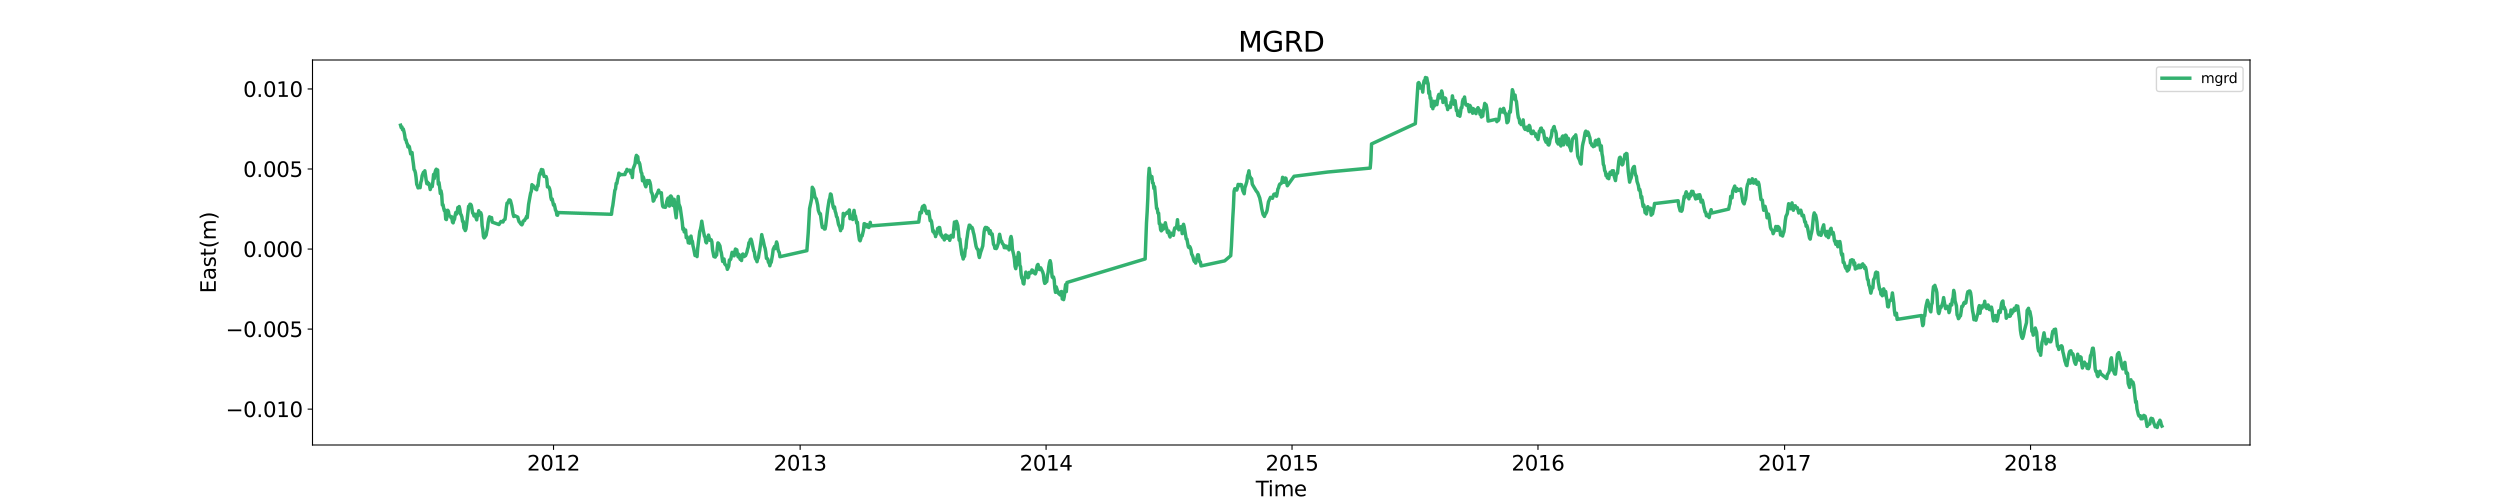<?xml version="1.0" encoding="utf-8" standalone="no"?>
<!DOCTYPE svg PUBLIC "-//W3C//DTD SVG 1.1//EN"
  "http://www.w3.org/Graphics/SVG/1.1/DTD/svg11.dtd">
<svg xmlns:xlink="http://www.w3.org/1999/xlink" width="1800pt" height="360pt" viewBox="0 0 1800 360" xmlns="http://www.w3.org/2000/svg" version="1.1">
 <defs>
  <style type="text/css">*{stroke-linejoin: round; stroke-linecap: butt}</style>
 </defs>
 <g id="figure_1">
  <g id="patch_1">
   <path d="M 0 360 
L 1800 360 
L 1800 0 
L 0 0 
z
" style="fill: #ffffff"/>
  </g>
  <g id="axes_1">
   <g id="patch_2">
    <path d="M 225 320.4 
L 1620 320.4 
L 1620 43.2 
L 225 43.2 
z
" style="fill: #ffffff"/>
   </g>
   <g id="matplotlib.axis_1">
    <g id="xtick_1">
     <g id="line2d_1">
      <defs>
       <path id="mbb8736170d" d="M 0 0 
L 0 3.5 
" style="stroke: #000000; stroke-width: 0.8"/>
      </defs>
      <g>
       <use xlink:href="#mbb8736170d" x="398.538" y="320.4" style="stroke: #000000; stroke-width: 0.8"/>
      </g>
     </g>
     <g id="text_1">
      <!-- 2012 -->
      <g transform="translate(379.451 338.798) scale(0.15 -0.15)">
       <defs>
        <path id="DejaVuSans-32" d="M 1228 531 
L 3431 531 
L 3431 0 
L 469 0 
L 469 531 
Q 828 903 1448 1529 
Q 2069 2156 2228 2338 
Q 2531 2678 2651 2914 
Q 2772 3150 2772 3378 
Q 2772 3750 2511 3984 
Q 2250 4219 1831 4219 
Q 1534 4219 1204 4116 
Q 875 4013 500 3803 
L 500 4441 
Q 881 4594 1212 4672 
Q 1544 4750 1819 4750 
Q 2544 4750 2975 4387 
Q 3406 4025 3406 3419 
Q 3406 3131 3298 2873 
Q 3191 2616 2906 2266 
Q 2828 2175 2409 1742 
Q 1991 1309 1228 531 
z
" transform="scale(0.016)"/>
        <path id="DejaVuSans-30" d="M 2034 4250 
Q 1547 4250 1301 3770 
Q 1056 3291 1056 2328 
Q 1056 1369 1301 889 
Q 1547 409 2034 409 
Q 2525 409 2770 889 
Q 3016 1369 3016 2328 
Q 3016 3291 2770 3770 
Q 2525 4250 2034 4250 
z
M 2034 4750 
Q 2819 4750 3233 4129 
Q 3647 3509 3647 2328 
Q 3647 1150 3233 529 
Q 2819 -91 2034 -91 
Q 1250 -91 836 529 
Q 422 1150 422 2328 
Q 422 3509 836 4129 
Q 1250 4750 2034 4750 
z
" transform="scale(0.016)"/>
        <path id="DejaVuSans-31" d="M 794 531 
L 1825 531 
L 1825 4091 
L 703 3866 
L 703 4441 
L 1819 4666 
L 2450 4666 
L 2450 531 
L 3481 531 
L 3481 0 
L 794 0 
L 794 531 
z
" transform="scale(0.016)"/>
       </defs>
       <use xlink:href="#DejaVuSans-32"/>
       <use xlink:href="#DejaVuSans-30" x="63.623"/>
       <use xlink:href="#DejaVuSans-31" x="127.246"/>
       <use xlink:href="#DejaVuSans-32" x="190.869"/>
      </g>
     </g>
    </g>
    <g id="xtick_2">
     <g id="line2d_2">
      <g>
       <use xlink:href="#mbb8736170d" x="576.103" y="320.4" style="stroke: #000000; stroke-width: 0.8"/>
      </g>
     </g>
     <g id="text_2">
      <!-- 2013 -->
      <g transform="translate(557.015 338.798) scale(0.15 -0.15)">
       <defs>
        <path id="DejaVuSans-33" d="M 2597 2516 
Q 3050 2419 3304 2112 
Q 3559 1806 3559 1356 
Q 3559 666 3084 287 
Q 2609 -91 1734 -91 
Q 1441 -91 1130 -33 
Q 819 25 488 141 
L 488 750 
Q 750 597 1062 519 
Q 1375 441 1716 441 
Q 2309 441 2620 675 
Q 2931 909 2931 1356 
Q 2931 1769 2642 2001 
Q 2353 2234 1838 2234 
L 1294 2234 
L 1294 2753 
L 1863 2753 
Q 2328 2753 2575 2939 
Q 2822 3125 2822 3475 
Q 2822 3834 2567 4026 
Q 2313 4219 1838 4219 
Q 1578 4219 1281 4162 
Q 984 4106 628 3988 
L 628 4550 
Q 988 4650 1302 4700 
Q 1616 4750 1894 4750 
Q 2613 4750 3031 4423 
Q 3450 4097 3450 3541 
Q 3450 3153 3228 2886 
Q 3006 2619 2597 2516 
z
" transform="scale(0.016)"/>
       </defs>
       <use xlink:href="#DejaVuSans-32"/>
       <use xlink:href="#DejaVuSans-30" x="63.623"/>
       <use xlink:href="#DejaVuSans-31" x="127.246"/>
       <use xlink:href="#DejaVuSans-33" x="190.869"/>
      </g>
     </g>
    </g>
    <g id="xtick_3">
     <g id="line2d_3">
      <g>
       <use xlink:href="#mbb8736170d" x="753.183" y="320.4" style="stroke: #000000; stroke-width: 0.8"/>
      </g>
     </g>
     <g id="text_3">
      <!-- 2014 -->
      <g transform="translate(734.095 338.798) scale(0.15 -0.15)">
       <defs>
        <path id="DejaVuSans-34" d="M 2419 4116 
L 825 1625 
L 2419 1625 
L 2419 4116 
z
M 2253 4666 
L 3047 4666 
L 3047 1625 
L 3713 1625 
L 3713 1100 
L 3047 1100 
L 3047 0 
L 2419 0 
L 2419 1100 
L 313 1100 
L 313 1709 
L 2253 4666 
z
" transform="scale(0.016)"/>
       </defs>
       <use xlink:href="#DejaVuSans-32"/>
       <use xlink:href="#DejaVuSans-30" x="63.623"/>
       <use xlink:href="#DejaVuSans-31" x="127.246"/>
       <use xlink:href="#DejaVuSans-34" x="190.869"/>
      </g>
     </g>
    </g>
    <g id="xtick_4">
     <g id="line2d_4">
      <g>
       <use xlink:href="#mbb8736170d" x="930.262" y="320.4" style="stroke: #000000; stroke-width: 0.8"/>
      </g>
     </g>
     <g id="text_4">
      <!-- 2015 -->
      <g transform="translate(911.175 338.798) scale(0.15 -0.15)">
       <defs>
        <path id="DejaVuSans-35" d="M 691 4666 
L 3169 4666 
L 3169 4134 
L 1269 4134 
L 1269 2991 
Q 1406 3038 1543 3061 
Q 1681 3084 1819 3084 
Q 2600 3084 3056 2656 
Q 3513 2228 3513 1497 
Q 3513 744 3044 326 
Q 2575 -91 1722 -91 
Q 1428 -91 1123 -41 
Q 819 9 494 109 
L 494 744 
Q 775 591 1075 516 
Q 1375 441 1709 441 
Q 2250 441 2565 725 
Q 2881 1009 2881 1497 
Q 2881 1984 2565 2268 
Q 2250 2553 1709 2553 
Q 1456 2553 1204 2497 
Q 953 2441 691 2322 
L 691 4666 
z
" transform="scale(0.016)"/>
       </defs>
       <use xlink:href="#DejaVuSans-32"/>
       <use xlink:href="#DejaVuSans-30" x="63.623"/>
       <use xlink:href="#DejaVuSans-31" x="127.246"/>
       <use xlink:href="#DejaVuSans-35" x="190.869"/>
      </g>
     </g>
    </g>
    <g id="xtick_5">
     <g id="line2d_5">
      <g>
       <use xlink:href="#mbb8736170d" x="1107.342" y="320.4" style="stroke: #000000; stroke-width: 0.8"/>
      </g>
     </g>
     <g id="text_5">
      <!-- 2016 -->
      <g transform="translate(1088.255 338.798) scale(0.15 -0.15)">
       <defs>
        <path id="DejaVuSans-36" d="M 2113 2584 
Q 1688 2584 1439 2293 
Q 1191 2003 1191 1497 
Q 1191 994 1439 701 
Q 1688 409 2113 409 
Q 2538 409 2786 701 
Q 3034 994 3034 1497 
Q 3034 2003 2786 2293 
Q 2538 2584 2113 2584 
z
M 3366 4563 
L 3366 3988 
Q 3128 4100 2886 4159 
Q 2644 4219 2406 4219 
Q 1781 4219 1451 3797 
Q 1122 3375 1075 2522 
Q 1259 2794 1537 2939 
Q 1816 3084 2150 3084 
Q 2853 3084 3261 2657 
Q 3669 2231 3669 1497 
Q 3669 778 3244 343 
Q 2819 -91 2113 -91 
Q 1303 -91 875 529 
Q 447 1150 447 2328 
Q 447 3434 972 4092 
Q 1497 4750 2381 4750 
Q 2619 4750 2861 4703 
Q 3103 4656 3366 4563 
z
" transform="scale(0.016)"/>
       </defs>
       <use xlink:href="#DejaVuSans-32"/>
       <use xlink:href="#DejaVuSans-30" x="63.623"/>
       <use xlink:href="#DejaVuSans-31" x="127.246"/>
       <use xlink:href="#DejaVuSans-36" x="190.869"/>
      </g>
     </g>
    </g>
    <g id="xtick_6">
     <g id="line2d_6">
      <g>
       <use xlink:href="#mbb8736170d" x="1284.907" y="320.4" style="stroke: #000000; stroke-width: 0.8"/>
      </g>
     </g>
     <g id="text_6">
      <!-- 2017 -->
      <g transform="translate(1265.819 338.798) scale(0.15 -0.15)">
       <defs>
        <path id="DejaVuSans-37" d="M 525 4666 
L 3525 4666 
L 3525 4397 
L 1831 0 
L 1172 0 
L 2766 4134 
L 525 4134 
L 525 4666 
z
" transform="scale(0.016)"/>
       </defs>
       <use xlink:href="#DejaVuSans-32"/>
       <use xlink:href="#DejaVuSans-30" x="63.623"/>
       <use xlink:href="#DejaVuSans-31" x="127.246"/>
       <use xlink:href="#DejaVuSans-37" x="190.869"/>
      </g>
     </g>
    </g>
    <g id="xtick_7">
     <g id="line2d_7">
      <g>
       <use xlink:href="#mbb8736170d" x="1461.987" y="320.4" style="stroke: #000000; stroke-width: 0.8"/>
      </g>
     </g>
     <g id="text_7">
      <!-- 2018 -->
      <g transform="translate(1442.899 338.798) scale(0.15 -0.15)">
       <defs>
        <path id="DejaVuSans-38" d="M 2034 2216 
Q 1584 2216 1326 1975 
Q 1069 1734 1069 1313 
Q 1069 891 1326 650 
Q 1584 409 2034 409 
Q 2484 409 2743 651 
Q 3003 894 3003 1313 
Q 3003 1734 2745 1975 
Q 2488 2216 2034 2216 
z
M 1403 2484 
Q 997 2584 770 2862 
Q 544 3141 544 3541 
Q 544 4100 942 4425 
Q 1341 4750 2034 4750 
Q 2731 4750 3128 4425 
Q 3525 4100 3525 3541 
Q 3525 3141 3298 2862 
Q 3072 2584 2669 2484 
Q 3125 2378 3379 2068 
Q 3634 1759 3634 1313 
Q 3634 634 3220 271 
Q 2806 -91 2034 -91 
Q 1263 -91 848 271 
Q 434 634 434 1313 
Q 434 1759 690 2068 
Q 947 2378 1403 2484 
z
M 1172 3481 
Q 1172 3119 1398 2916 
Q 1625 2713 2034 2713 
Q 2441 2713 2670 2916 
Q 2900 3119 2900 3481 
Q 2900 3844 2670 4047 
Q 2441 4250 2034 4250 
Q 1625 4250 1398 4047 
Q 1172 3844 1172 3481 
z
" transform="scale(0.016)"/>
       </defs>
       <use xlink:href="#DejaVuSans-32"/>
       <use xlink:href="#DejaVuSans-30" x="63.623"/>
       <use xlink:href="#DejaVuSans-31" x="127.246"/>
       <use xlink:href="#DejaVuSans-38" x="190.869"/>
      </g>
     </g>
    </g>
    <g id="text_8">
     <!-- Time -->
     <g transform="translate(904.15 357.315) scale(0.15 -0.15)">
      <defs>
       <path id="DejaVuSans-54" d="M -19 4666 
L 3928 4666 
L 3928 4134 
L 2272 4134 
L 2272 0 
L 1638 0 
L 1638 4134 
L -19 4134 
L -19 4666 
z
" transform="scale(0.016)"/>
       <path id="DejaVuSans-69" d="M 603 3500 
L 1178 3500 
L 1178 0 
L 603 0 
L 603 3500 
z
M 603 4863 
L 1178 4863 
L 1178 4134 
L 603 4134 
L 603 4863 
z
" transform="scale(0.016)"/>
       <path id="DejaVuSans-6d" d="M 3328 2828 
Q 3544 3216 3844 3400 
Q 4144 3584 4550 3584 
Q 5097 3584 5394 3201 
Q 5691 2819 5691 2113 
L 5691 0 
L 5113 0 
L 5113 2094 
Q 5113 2597 4934 2840 
Q 4756 3084 4391 3084 
Q 3944 3084 3684 2787 
Q 3425 2491 3425 1978 
L 3425 0 
L 2847 0 
L 2847 2094 
Q 2847 2600 2669 2842 
Q 2491 3084 2119 3084 
Q 1678 3084 1418 2786 
Q 1159 2488 1159 1978 
L 1159 0 
L 581 0 
L 581 3500 
L 1159 3500 
L 1159 2956 
Q 1356 3278 1631 3431 
Q 1906 3584 2284 3584 
Q 2666 3584 2933 3390 
Q 3200 3197 3328 2828 
z
" transform="scale(0.016)"/>
       <path id="DejaVuSans-65" d="M 3597 1894 
L 3597 1613 
L 953 1613 
Q 991 1019 1311 708 
Q 1631 397 2203 397 
Q 2534 397 2845 478 
Q 3156 559 3463 722 
L 3463 178 
Q 3153 47 2828 -22 
Q 2503 -91 2169 -91 
Q 1331 -91 842 396 
Q 353 884 353 1716 
Q 353 2575 817 3079 
Q 1281 3584 2069 3584 
Q 2775 3584 3186 3129 
Q 3597 2675 3597 1894 
z
M 3022 2063 
Q 3016 2534 2758 2815 
Q 2500 3097 2075 3097 
Q 1594 3097 1305 2825 
Q 1016 2553 972 2059 
L 3022 2063 
z
" transform="scale(0.016)"/>
      </defs>
      <use xlink:href="#DejaVuSans-54"/>
      <use xlink:href="#DejaVuSans-69" x="57.959"/>
      <use xlink:href="#DejaVuSans-6d" x="85.742"/>
      <use xlink:href="#DejaVuSans-65" x="183.154"/>
     </g>
    </g>
   </g>
   <g id="matplotlib.axis_2">
    <g id="ytick_1">
     <g id="line2d_8">
      <defs>
       <path id="m84b875dfef" d="M 0 0 
L -3.5 0 
" style="stroke: #000000; stroke-width: 0.8"/>
      </defs>
      <g>
       <use xlink:href="#m84b875dfef" x="225" y="294.583" style="stroke: #000000; stroke-width: 0.8"/>
      </g>
     </g>
     <g id="text_9">
      <!-- −0.010 -->
      <g transform="translate(162.488 300.282) scale(0.15 -0.15)">
       <defs>
        <path id="DejaVuSans-2212" d="M 678 2272 
L 4684 2272 
L 4684 1741 
L 678 1741 
L 678 2272 
z
" transform="scale(0.016)"/>
        <path id="DejaVuSans-2e" d="M 684 794 
L 1344 794 
L 1344 0 
L 684 0 
L 684 794 
z
" transform="scale(0.016)"/>
       </defs>
       <use xlink:href="#DejaVuSans-2212"/>
       <use xlink:href="#DejaVuSans-30" x="83.789"/>
       <use xlink:href="#DejaVuSans-2e" x="147.412"/>
       <use xlink:href="#DejaVuSans-30" x="179.199"/>
       <use xlink:href="#DejaVuSans-31" x="242.822"/>
       <use xlink:href="#DejaVuSans-30" x="306.445"/>
      </g>
     </g>
    </g>
    <g id="ytick_2">
     <g id="line2d_9">
      <g>
       <use xlink:href="#m84b875dfef" x="225" y="236.952" style="stroke: #000000; stroke-width: 0.8"/>
      </g>
     </g>
     <g id="text_10">
      <!-- −0.005 -->
      <g transform="translate(162.488 242.651) scale(0.15 -0.15)">
       <use xlink:href="#DejaVuSans-2212"/>
       <use xlink:href="#DejaVuSans-30" x="83.789"/>
       <use xlink:href="#DejaVuSans-2e" x="147.412"/>
       <use xlink:href="#DejaVuSans-30" x="179.199"/>
       <use xlink:href="#DejaVuSans-30" x="242.822"/>
       <use xlink:href="#DejaVuSans-35" x="306.445"/>
      </g>
     </g>
    </g>
    <g id="ytick_3">
     <g id="line2d_10">
      <g>
       <use xlink:href="#m84b875dfef" x="225" y="179.32" style="stroke: #000000; stroke-width: 0.8"/>
      </g>
     </g>
     <g id="text_11">
      <!-- 0.000 -->
      <g transform="translate(175.058 185.019) scale(0.15 -0.15)">
       <use xlink:href="#DejaVuSans-30"/>
       <use xlink:href="#DejaVuSans-2e" x="63.623"/>
       <use xlink:href="#DejaVuSans-30" x="95.41"/>
       <use xlink:href="#DejaVuSans-30" x="159.033"/>
       <use xlink:href="#DejaVuSans-30" x="222.656"/>
      </g>
     </g>
    </g>
    <g id="ytick_4">
     <g id="line2d_11">
      <g>
       <use xlink:href="#m84b875dfef" x="225" y="121.689" style="stroke: #000000; stroke-width: 0.8"/>
      </g>
     </g>
     <g id="text_12">
      <!-- 0.005 -->
      <g transform="translate(175.058 127.387) scale(0.15 -0.15)">
       <use xlink:href="#DejaVuSans-30"/>
       <use xlink:href="#DejaVuSans-2e" x="63.623"/>
       <use xlink:href="#DejaVuSans-30" x="95.41"/>
       <use xlink:href="#DejaVuSans-30" x="159.033"/>
       <use xlink:href="#DejaVuSans-35" x="222.656"/>
      </g>
     </g>
    </g>
    <g id="ytick_5">
     <g id="line2d_12">
      <g>
       <use xlink:href="#m84b875dfef" x="225" y="64.057" style="stroke: #000000; stroke-width: 0.8"/>
      </g>
     </g>
     <g id="text_13">
      <!-- 0.010 -->
      <g transform="translate(175.058 69.756) scale(0.15 -0.15)">
       <use xlink:href="#DejaVuSans-30"/>
       <use xlink:href="#DejaVuSans-2e" x="63.623"/>
       <use xlink:href="#DejaVuSans-30" x="95.41"/>
       <use xlink:href="#DejaVuSans-31" x="159.033"/>
       <use xlink:href="#DejaVuSans-30" x="222.656"/>
      </g>
     </g>
    </g>
    <g id="text_14">
     <!-- East(m) -->
     <g transform="translate(155.369 211.14) rotate(-90) scale(0.15 -0.15)">
      <defs>
       <path id="DejaVuSans-45" d="M 628 4666 
L 3578 4666 
L 3578 4134 
L 1259 4134 
L 1259 2753 
L 3481 2753 
L 3481 2222 
L 1259 2222 
L 1259 531 
L 3634 531 
L 3634 0 
L 628 0 
L 628 4666 
z
" transform="scale(0.016)"/>
       <path id="DejaVuSans-61" d="M 2194 1759 
Q 1497 1759 1228 1600 
Q 959 1441 959 1056 
Q 959 750 1161 570 
Q 1363 391 1709 391 
Q 2188 391 2477 730 
Q 2766 1069 2766 1631 
L 2766 1759 
L 2194 1759 
z
M 3341 1997 
L 3341 0 
L 2766 0 
L 2766 531 
Q 2569 213 2275 61 
Q 1981 -91 1556 -91 
Q 1019 -91 701 211 
Q 384 513 384 1019 
Q 384 1609 779 1909 
Q 1175 2209 1959 2209 
L 2766 2209 
L 2766 2266 
Q 2766 2663 2505 2880 
Q 2244 3097 1772 3097 
Q 1472 3097 1187 3025 
Q 903 2953 641 2809 
L 641 3341 
Q 956 3463 1253 3523 
Q 1550 3584 1831 3584 
Q 2591 3584 2966 3190 
Q 3341 2797 3341 1997 
z
" transform="scale(0.016)"/>
       <path id="DejaVuSans-73" d="M 2834 3397 
L 2834 2853 
Q 2591 2978 2328 3040 
Q 2066 3103 1784 3103 
Q 1356 3103 1142 2972 
Q 928 2841 928 2578 
Q 928 2378 1081 2264 
Q 1234 2150 1697 2047 
L 1894 2003 
Q 2506 1872 2764 1633 
Q 3022 1394 3022 966 
Q 3022 478 2636 193 
Q 2250 -91 1575 -91 
Q 1294 -91 989 -36 
Q 684 19 347 128 
L 347 722 
Q 666 556 975 473 
Q 1284 391 1588 391 
Q 1994 391 2212 530 
Q 2431 669 2431 922 
Q 2431 1156 2273 1281 
Q 2116 1406 1581 1522 
L 1381 1569 
Q 847 1681 609 1914 
Q 372 2147 372 2553 
Q 372 3047 722 3315 
Q 1072 3584 1716 3584 
Q 2034 3584 2315 3537 
Q 2597 3491 2834 3397 
z
" transform="scale(0.016)"/>
       <path id="DejaVuSans-74" d="M 1172 4494 
L 1172 3500 
L 2356 3500 
L 2356 3053 
L 1172 3053 
L 1172 1153 
Q 1172 725 1289 603 
Q 1406 481 1766 481 
L 2356 481 
L 2356 0 
L 1766 0 
Q 1100 0 847 248 
Q 594 497 594 1153 
L 594 3053 
L 172 3053 
L 172 3500 
L 594 3500 
L 594 4494 
L 1172 4494 
z
" transform="scale(0.016)"/>
       <path id="DejaVuSans-28" d="M 1984 4856 
Q 1566 4138 1362 3434 
Q 1159 2731 1159 2009 
Q 1159 1288 1364 580 
Q 1569 -128 1984 -844 
L 1484 -844 
Q 1016 -109 783 600 
Q 550 1309 550 2009 
Q 550 2706 781 3412 
Q 1013 4119 1484 4856 
L 1984 4856 
z
" transform="scale(0.016)"/>
       <path id="DejaVuSans-29" d="M 513 4856 
L 1013 4856 
Q 1481 4119 1714 3412 
Q 1947 2706 1947 2009 
Q 1947 1309 1714 600 
Q 1481 -109 1013 -844 
L 513 -844 
Q 928 -128 1133 580 
Q 1338 1288 1338 2009 
Q 1338 2731 1133 3434 
Q 928 4138 513 4856 
z
" transform="scale(0.016)"/>
      </defs>
      <use xlink:href="#DejaVuSans-45"/>
      <use xlink:href="#DejaVuSans-61" x="63.184"/>
      <use xlink:href="#DejaVuSans-73" x="124.463"/>
      <use xlink:href="#DejaVuSans-74" x="176.562"/>
      <use xlink:href="#DejaVuSans-28" x="215.771"/>
      <use xlink:href="#DejaVuSans-6d" x="254.785"/>
      <use xlink:href="#DejaVuSans-29" x="352.197"/>
     </g>
    </g>
   </g>
   <g id="line2d_13">
    <path d="M 288.409 90.148 
L 288.894 91.9 
L 289.379 91.399 
L 289.865 93.454 
L 290.35 92.884 
L 290.835 94.678 
L 291.32 96.98 
L 291.805 100.406 
L 292.29 100.574 
L 292.775 102.709 
L 293.261 103.655 
L 293.746 105.81 
L 294.231 105.03 
L 294.716 105.608 
L 295.686 110.81 
L 296.171 110.403 
L 296.657 109.827 
L 297.142 114.41 
L 297.627 117.826 
L 298.112 122.113 
L 298.597 122.735 
L 299.082 124.433 
L 299.568 127.848 
L 300.053 132.707 
L 300.538 133.768 
L 301.023 135.281 
L 301.508 135.097 
L 301.993 134.124 
L 302.478 135.13 
L 302.964 131.432 
L 303.449 129.932 
L 303.934 126.522 
L 304.904 124.032 
L 305.389 125.671 
L 305.874 122.977 
L 306.845 129.682 
L 307.33 132.251 
L 307.815 131.13 
L 308.3 132.701 
L 308.785 132.065 
L 309.271 133.827 
L 309.756 136.465 
L 310.241 134.725 
L 310.726 133.707 
L 311.211 134.29 
L 311.696 130.566 
L 312.181 125.611 
L 312.667 128.519 
L 313.152 124.413 
L 313.637 122.668 
L 314.122 121.831 
L 314.607 122.925 
L 315.092 122.399 
L 315.577 132.607 
L 316.063 131.389 
L 316.548 134.72 
L 317.033 139.306 
L 317.518 137.359 
L 318.003 139.862 
L 318.488 147.608 
L 318.974 147.404 
L 319.459 149.993 
L 319.944 151.755 
L 320.429 151.218 
L 320.914 157.731 
L 321.399 158.086 
L 321.884 155.821 
L 322.37 151.413 
L 322.855 152.16 
L 323.34 155.195 
L 324.31 155.699 
L 324.795 156.877 
L 325.28 156.124 
L 325.766 159.872 
L 326.251 160.447 
L 326.736 158.555 
L 327.221 157.928 
L 327.706 155.04 
L 328.191 152.959 
L 328.677 154.177 
L 329.162 153.281 
L 329.647 149.447 
L 330.132 150.919 
L 330.617 148.719 
L 331.102 150.787 
L 331.587 154.089 
L 332.073 154.705 
L 332.558 156.264 
L 333.043 159.449 
L 333.528 159.447 
L 334.013 164.205 
L 334.498 164.908 
L 334.983 166.003 
L 335.469 164.913 
L 335.954 161.425 
L 336.924 152.947 
L 337.409 148.544 
L 337.894 148.508 
L 338.38 147.035 
L 338.865 147.132 
L 339.35 147.94 
L 340.32 153.397 
L 340.805 153.898 
L 341.29 155.507 
L 341.776 154.173 
L 342.261 154.695 
L 342.746 156.923 
L 343.231 158.287 
L 343.716 154.085 
L 344.201 155.387 
L 344.686 151.74 
L 345.172 153.31 
L 345.657 154.382 
L 346.142 153.176 
L 346.627 154.696 
L 347.112 162.503 
L 347.597 165.179 
L 348.083 170.257 
L 348.568 171.291 
L 349.053 170.789 
L 350.023 169.255 
L 350.508 166.469 
L 350.993 164.465 
L 351.479 160.103 
L 351.964 157.428 
L 352.449 156.122 
L 352.934 157.327 
L 353.419 156.735 
L 353.904 156.646 
L 354.389 159.928 
L 359.241 161.66 
L 360.696 159.473 
L 362.152 159.841 
L 362.637 158.54 
L 363.607 157.928 
L 364.092 154.343 
L 364.578 149.477 
L 365.063 146.255 
L 365.548 146.217 
L 366.518 143.953 
L 367.003 143.932 
L 367.489 144.345 
L 368.459 148.138 
L 369.429 154.156 
L 369.914 155.877 
L 370.399 155.151 
L 372.825 156.34 
L 373.31 158.288 
L 373.795 159.759 
L 374.281 160.093 
L 374.766 160.948 
L 375.251 161.526 
L 375.736 161.881 
L 376.221 161.034 
L 376.706 159.155 
L 377.192 158.855 
L 377.677 158.752 
L 378.162 157.576 
L 378.647 157.306 
L 379.132 155.783 
L 379.617 156.661 
L 380.588 147.132 
L 381.558 141.674 
L 382.043 139.056 
L 382.528 137.758 
L 383.013 132.957 
L 383.498 135.045 
L 383.984 133.731 
L 384.469 135.167 
L 384.954 135.108 
L 385.439 136.04 
L 385.924 136.173 
L 386.409 136.648 
L 386.895 133.641 
L 387.38 133.919 
L 387.865 129.245 
L 388.35 125.97 
L 388.835 124.529 
L 389.32 124.06 
L 389.805 122.04 
L 390.291 125.213 
L 390.776 122.29 
L 391.746 127.019 
L 392.231 126.885 
L 392.716 127.105 
L 393.201 127.156 
L 393.687 128.856 
L 394.172 134.57 
L 394.657 134.38 
L 395.142 134.629 
L 395.627 135.695 
L 396.112 137.58 
L 396.598 142.018 
L 397.083 143.861 
L 397.568 143.294 
L 398.538 147.658 
L 399.023 147.103 
L 399.508 148.997 
L 399.994 151.478 
L 400.479 151.964 
L 400.964 154.823 
L 401.449 154.974 
L 401.934 153.041 
L 440.261 154.285 
L 440.746 150.219 
L 441.231 147.916 
L 442.687 137.022 
L 443.172 136.075 
L 443.657 131.99 
L 444.142 132.102 
L 444.627 129.18 
L 445.113 127.504 
L 445.598 124.658 
L 446.083 126.318 
L 446.568 125.363 
L 447.053 125.709 
L 449.964 125.671 
L 450.449 123.87 
L 450.934 123.824 
L 451.419 121.952 
L 451.905 122.927 
L 452.39 122.685 
L 452.875 122.96 
L 453.36 122.496 
L 454.33 124.977 
L 454.816 124.248 
L 455.301 127.825 
L 455.786 121.763 
L 457.241 117.96 
L 457.726 113.686 
L 458.212 111.866 
L 458.697 112.525 
L 459.182 112.815 
L 459.667 117.162 
L 460.152 116.829 
L 460.637 118.066 
L 461.608 124.009 
L 462.093 124.78 
L 462.578 130.148 
L 463.063 127.331 
L 463.548 128.582 
L 464.033 131.423 
L 464.519 133.334 
L 465.004 134.472 
L 465.489 132.688 
L 465.974 129.997 
L 466.459 130.583 
L 466.944 131.944 
L 467.429 130.012 
L 467.915 131.14 
L 468.4 133.288 
L 468.885 138.209 
L 469.37 139.006 
L 469.855 140.536 
L 470.34 144.809 
L 470.825 144.253 
L 471.311 142.537 
L 472.281 141.584 
L 472.766 140 
L 473.251 139.361 
L 474.221 136.908 
L 474.707 138.606 
L 475.192 138.767 
L 475.677 139.148 
L 476.162 138.79 
L 476.647 144.656 
L 477.132 148.4 
L 477.618 149.059 
L 478.103 148.549 
L 478.588 149.184 
L 479.073 149.277 
L 479.558 148.116 
L 480.043 145.205 
L 480.528 143.654 
L 481.014 142.654 
L 481.499 147.685 
L 481.984 148.365 
L 482.469 141.535 
L 482.954 141.097 
L 483.439 141.654 
L 483.924 143.044 
L 484.41 147.939 
L 484.895 147.402 
L 485.38 143.507 
L 485.865 149.515 
L 486.835 156.818 
L 487.321 151.356 
L 487.806 147.802 
L 488.291 141.461 
L 488.776 146.804 
L 489.746 149.393 
L 491.202 159.711 
L 491.687 165.11 
L 492.172 164.288 
L 492.657 166.979 
L 493.142 166.166 
L 493.627 165.636 
L 494.113 171.137 
L 494.598 170.325 
L 495.083 171.185 
L 495.568 174.804 
L 496.053 174.712 
L 496.538 175.09 
L 497.024 171.33 
L 497.509 169.993 
L 497.994 173.148 
L 498.479 173.616 
L 498.964 177.002 
L 499.449 178.968 
L 500.42 183.962 
L 500.905 183.037 
L 501.39 181.654 
L 501.875 184.751 
L 502.36 178.654 
L 503.816 166.68 
L 504.301 165.169 
L 504.786 162.743 
L 505.271 159.259 
L 506.241 165.363 
L 507.212 170.116 
L 507.697 170.746 
L 508.182 174.244 
L 508.667 174.853 
L 509.152 172.392 
L 509.637 171.177 
L 510.123 169.255 
L 511.093 173.033 
L 511.578 172.447 
L 512.063 172.676 
L 512.548 174.115 
L 513.033 179.792 
L 514.004 184.706 
L 514.974 185.09 
L 515.459 183.653 
L 515.944 183.745 
L 516.43 178.497 
L 516.915 174.895 
L 517.4 175.26 
L 518.37 177.113 
L 518.855 180.337 
L 519.34 181.901 
L 520.311 188.23 
L 520.796 187.869 
L 521.281 186.489 
L 521.766 189.862 
L 522.251 190.57 
L 522.736 191.028 
L 523.222 191.7 
L 523.707 193.913 
L 524.677 191.759 
L 525.162 187.187 
L 525.647 187.192 
L 526.133 186.571 
L 527.103 181.691 
L 527.588 182.188 
L 528.073 182.373 
L 528.558 184.184 
L 529.043 181.136 
L 529.529 179.317 
L 530.014 180.942 
L 530.499 179.857 
L 530.984 183.355 
L 531.469 184.927 
L 531.954 183.085 
L 532.439 185.384 
L 532.925 186.717 
L 533.41 185.527 
L 533.895 187.577 
L 534.38 183.385 
L 534.865 182.894 
L 535.35 184.279 
L 535.836 184.724 
L 536.321 184.284 
L 536.806 184.062 
L 537.776 181.53 
L 538.261 179.338 
L 538.746 177.949 
L 539.232 174.743 
L 539.717 174.791 
L 540.202 172.56 
L 540.687 172.181 
L 541.172 173.55 
L 542.628 180.578 
L 543.113 181.342 
L 543.598 184.864 
L 544.083 186.476 
L 544.568 186.918 
L 545.053 188.424 
L 545.539 186.271 
L 546.024 185.643 
L 546.509 182.492 
L 546.994 180.078 
L 547.964 173.32 
L 548.449 168.937 
L 548.935 171.261 
L 549.42 172.749 
L 550.39 177.38 
L 550.875 178.773 
L 551.36 181.498 
L 551.845 186.028 
L 552.331 186.012 
L 552.816 186.685 
L 553.301 188.915 
L 553.786 189.264 
L 554.271 191.344 
L 554.756 189.388 
L 555.242 188.957 
L 556.212 183.475 
L 556.697 179.535 
L 557.667 177.502 
L 558.152 179 
L 559.123 174.205 
L 559.608 175.664 
L 560.093 179.157 
L 560.578 181.072 
L 561.063 181.731 
L 561.548 184.835 
L 580.954 180.478 
L 581.925 167.631 
L 582.895 150.243 
L 584.351 143.24 
L 584.836 134.849 
L 585.806 136.471 
L 586.776 141.9 
L 587.747 143.247 
L 588.717 147.557 
L 589.202 151.51 
L 590.172 154.092 
L 590.657 153.878 
L 591.628 161.178 
L 592.113 163.782 
L 592.598 163.102 
L 593.083 163.645 
L 593.568 164.905 
L 594.054 164.864 
L 594.539 162.303 
L 595.509 154.117 
L 595.994 150.196 
L 596.964 144.074 
L 597.45 142.716 
L 597.935 139.638 
L 598.42 140.067 
L 599.875 148.942 
L 600.36 150.093 
L 600.846 148.998 
L 601.331 152.109 
L 601.816 153.489 
L 602.301 156.01 
L 602.786 156.506 
L 603.757 161.609 
L 604.727 163.751 
L 605.212 166.065 
L 605.697 162.89 
L 606.182 164.489 
L 606.667 161.906 
L 607.153 153.668 
L 607.638 155.819 
L 608.123 154.729 
L 610.063 152.768 
L 610.549 153.556 
L 611.034 152.127 
L 611.519 151.157 
L 612.004 157.436 
L 612.489 155.795 
L 613.46 156.439 
L 613.945 158.029 
L 614.43 153.776 
L 614.915 151.489 
L 615.4 155.038 
L 615.885 155.466 
L 616.856 160.666 
L 617.341 160.032 
L 617.826 166.186 
L 618.796 172.787 
L 619.281 173.362 
L 619.766 171.86 
L 620.252 169.718 
L 620.737 169.876 
L 621.707 165.755 
L 622.192 161.038 
L 622.677 161.153 
L 623.163 163.236 
L 623.648 162.862 
L 624.133 161.702 
L 624.618 163.451 
L 625.103 162.629 
L 625.588 163.805 
L 626.073 162.873 
L 626.559 160.11 
L 627.044 162.644 
L 661.489 159.904 
L 662.46 152.873 
L 663.43 153.229 
L 663.915 149.57 
L 664.4 148.553 
L 664.885 150.223 
L 665.371 147.908 
L 665.856 148.692 
L 666.341 151.909 
L 666.826 151.682 
L 667.311 153.726 
L 667.796 153.772 
L 668.281 152.641 
L 668.767 152.188 
L 669.737 158.91 
L 670.222 158.501 
L 670.707 159.644 
L 671.678 166.687 
L 672.163 166.124 
L 672.648 167.95 
L 673.133 167.796 
L 673.618 170.341 
L 674.103 167.855 
L 674.588 168.399 
L 675.074 164.554 
L 675.559 166.543 
L 676.044 163.785 
L 676.529 163.851 
L 677.014 166.288 
L 677.499 169.341 
L 677.984 169.153 
L 678.47 170.767 
L 678.955 171.217 
L 679.44 171.026 
L 679.925 172.745 
L 680.41 169.867 
L 680.895 169.218 
L 681.381 169.5 
L 681.866 171.555 
L 682.351 170.213 
L 682.836 170.157 
L 683.321 171.038 
L 683.806 173.044 
L 684.777 169.464 
L 685.262 170.209 
L 685.747 170.01 
L 686.232 170.678 
L 686.717 164.492 
L 687.202 159.864 
L 687.687 164.566 
L 688.173 164.659 
L 688.658 159.391 
L 689.143 160.748 
L 689.628 162.535 
L 690.113 167.111 
L 690.598 172.98 
L 691.084 172.036 
L 691.569 176.342 
L 692.539 183.283 
L 693.024 184.343 
L 693.509 186.468 
L 693.994 184.875 
L 694.48 184.563 
L 694.965 179.649 
L 695.45 178.628 
L 695.935 173.178 
L 696.42 170.442 
L 696.905 166.566 
L 697.876 162.107 
L 698.361 162.214 
L 698.846 163.12 
L 699.331 164.289 
L 699.816 163.714 
L 700.301 164.828 
L 700.786 167.22 
L 701.272 168.906 
L 702.727 177.171 
L 703.212 178.66 
L 703.697 179.449 
L 704.183 179.608 
L 704.668 183.506 
L 705.153 185.388 
L 706.123 181.437 
L 706.608 180.166 
L 707.579 177.103 
L 708.549 166.935 
L 709.034 164.531 
L 709.519 163.73 
L 710.004 164.127 
L 710.489 163.83 
L 710.975 165.381 
L 711.46 164.492 
L 712.43 168.143 
L 712.915 166.039 
L 713.886 169.062 
L 714.371 168.473 
L 715.341 176.048 
L 715.826 176.547 
L 716.311 178.793 
L 716.796 178.35 
L 717.282 179.004 
L 717.767 178.228 
L 718.737 175.243 
L 719.222 171.35 
L 719.707 168.69 
L 720.192 170.98 
L 720.678 173.821 
L 721.163 173.602 
L 721.648 175.179 
L 722.618 176.35 
L 723.103 178.33 
L 724.074 177.042 
L 724.559 178.534 
L 725.044 178.076 
L 725.529 177.454 
L 726.014 177.387 
L 726.499 179.916 
L 726.985 177.98 
L 727.47 171.845 
L 727.955 170.289 
L 728.44 172.545 
L 728.925 179.5 
L 729.895 183.589 
L 730.381 186.612 
L 730.866 191.894 
L 731.351 193.434 
L 731.836 190.767 
L 732.321 185.167 
L 732.806 185.294 
L 733.292 181.805 
L 733.777 182.663 
L 734.262 191.041 
L 734.747 191.953 
L 735.232 197.754 
L 735.717 200.338 
L 736.202 200.555 
L 736.688 204.036 
L 737.173 204.461 
L 737.658 199.94 
L 738.143 199.362 
L 738.628 195.916 
L 739.113 197.957 
L 739.598 199.244 
L 740.084 199.973 
L 740.569 199.557 
L 741.054 196.13 
L 741.539 196.252 
L 742.024 196.624 
L 742.509 196.335 
L 742.995 194.367 
L 743.48 194.609 
L 744.45 196.57 
L 744.935 196.052 
L 745.42 197.211 
L 745.905 195.975 
L 746.391 192.958 
L 746.876 190.908 
L 747.361 190.413 
L 748.331 194.047 
L 748.816 193.993 
L 749.301 192.86 
L 750.757 195.911 
L 751.242 197.563 
L 751.727 202.08 
L 752.212 204.03 
L 752.698 203.7 
L 753.183 202.981 
L 753.668 202.666 
L 754.153 198.183 
L 754.638 196.276 
L 755.123 192.033 
L 755.608 189.151 
L 756.094 187.698 
L 756.579 189.644 
L 757.549 199.374 
L 758.034 199.952 
L 758.519 199.429 
L 759.004 201.38 
L 759.49 207.627 
L 759.975 210.481 
L 760.46 206.539 
L 761.915 211.007 
L 763.371 212.39 
L 763.856 210.055 
L 764.341 209.894 
L 764.826 215.244 
L 765.311 215.267 
L 765.797 215.733 
L 766.282 213.522 
L 766.767 208.608 
L 767.252 204.915 
L 767.737 209.977 
L 768.222 203.387 
L 824.5 186.437 
L 825.47 160.498 
L 825.955 152.558 
L 826.44 142.443 
L 826.925 127.583 
L 827.411 121.237 
L 827.896 125.276 
L 828.866 128.378 
L 829.351 127.155 
L 829.836 131.668 
L 830.322 131.85 
L 830.807 135.68 
L 831.292 134.447 
L 832.262 144.799 
L 832.747 150.088 
L 833.232 150.261 
L 833.718 153.494 
L 834.203 153.485 
L 834.688 161.067 
L 835.173 160.983 
L 835.658 165.397 
L 836.143 166.204 
L 836.628 165.714 
L 837.114 162.2 
L 837.599 164.952 
L 838.084 164.094 
L 838.569 163.651 
L 839.054 160.394 
L 839.539 163.08 
L 840.025 164.535 
L 840.51 167.284 
L 840.995 167.63 
L 841.48 166.336 
L 841.965 169.512 
L 842.45 170.63 
L 842.935 167.875 
L 843.421 167.925 
L 843.906 168.874 
L 844.391 168.994 
L 844.876 169.434 
L 845.361 165.88 
L 845.846 164.127 
L 846.817 164.232 
L 847.302 162.37 
L 847.787 158.189 
L 848.272 163.693 
L 848.757 165.456 
L 849.242 163.824 
L 849.728 164.091 
L 850.213 163.248 
L 850.698 163.532 
L 851.183 168.205 
L 851.668 162.768 
L 852.153 161.508 
L 852.638 163.44 
L 854.094 172.065 
L 854.579 172.176 
L 855.549 177.485 
L 856.034 178.295 
L 856.52 177.46 
L 857.005 178.311 
L 857.49 179.854 
L 857.975 182.947 
L 858.46 183.752 
L 858.945 185.017 
L 859.431 187.041 
L 859.916 188.238 
L 860.401 187.925 
L 860.886 189.42 
L 862.341 183.45 
L 862.827 183.485 
L 863.312 186.635 
L 863.797 188.576 
L 864.282 188.634 
L 864.767 191.463 
L 881.747 187.829 
L 886.114 184.111 
L 886.599 177.37 
L 887.569 157.403 
L 888.054 149.223 
L 888.54 137.74 
L 889.025 135.953 
L 889.51 136.06 
L 889.995 135.766 
L 890.48 136.838 
L 890.965 135.318 
L 891.45 132.772 
L 891.936 133.635 
L 892.421 133.649 
L 892.906 132.815 
L 893.876 132.998 
L 894.846 137.362 
L 895.817 139.485 
L 896.302 135.192 
L 896.787 133.834 
L 897.757 130.626 
L 898.243 126.505 
L 898.728 125.42 
L 899.213 122.991 
L 899.698 126.917 
L 900.183 127.377 
L 900.668 128.673 
L 901.153 128.663 
L 901.639 132.598 
L 902.124 133.496 
L 904.549 137.581 
L 905.52 138.767 
L 906.975 142.444 
L 907.946 147.171 
L 908.431 150.259 
L 909.401 154.372 
L 910.371 155.835 
L 910.856 154.57 
L 911.827 152.912 
L 912.312 151.376 
L 913.282 145.373 
L 914.252 143.137 
L 914.738 142.095 
L 916.193 142.757 
L 917.163 139.944 
L 917.649 139.693 
L 918.134 140.151 
L 918.619 139.497 
L 919.104 141.249 
L 919.589 139.008 
L 920.074 136.12 
L 920.559 135.261 
L 921.045 133.356 
L 921.53 132.45 
L 922.015 132.422 
L 922.5 132.083 
L 922.985 130.809 
L 923.47 127.674 
L 923.955 130.769 
L 924.441 131.301 
L 925.411 128.147 
L 925.896 128.438 
L 926.381 131.628 
L 926.866 133.717 
L 931.718 126.924 
L 955.975 123.856 
L 986.54 121.019 
L 987.025 115.123 
L 987.51 103.633 
L 1019.045 89.022 
L 1020.985 59.935 
L 1021.471 59.44 
L 1021.956 60.184 
L 1022.441 63.413 
L 1022.926 62.007 
L 1023.411 63.514 
L 1023.896 62.837 
L 1024.381 66.31 
L 1024.867 60.684 
L 1025.352 58.143 
L 1025.837 58.41 
L 1026.322 55.8 
L 1026.807 59.612 
L 1027.292 56.09 
L 1027.778 58.743 
L 1028.263 60.34 
L 1028.748 67.221 
L 1029.233 65.817 
L 1029.718 70.818 
L 1030.203 70.559 
L 1030.688 76.705 
L 1031.174 74.744 
L 1031.659 78.264 
L 1032.144 72.916 
L 1032.629 76.405 
L 1033.599 72.963 
L 1034.084 73.982 
L 1034.57 75.355 
L 1035.54 69.146 
L 1036.025 67.962 
L 1036.51 69.494 
L 1036.995 70.492 
L 1037.481 68.745 
L 1037.966 65.501 
L 1038.451 67.102 
L 1038.936 73.769 
L 1039.421 72.998 
L 1039.906 70.509 
L 1040.391 70.502 
L 1040.877 70.96 
L 1041.362 75.826 
L 1041.847 76.022 
L 1042.332 78.899 
L 1042.817 76.391 
L 1043.302 77.188 
L 1043.787 76.622 
L 1044.273 77.373 
L 1044.758 73.53 
L 1045.243 74.017 
L 1045.728 69.038 
L 1046.698 75.027 
L 1047.669 72.537 
L 1048.639 79.681 
L 1049.124 79.272 
L 1049.609 83.058 
L 1050.094 81.652 
L 1050.58 82.871 
L 1051.065 83.702 
L 1051.55 81.216 
L 1052.035 77.485 
L 1052.52 77.585 
L 1053.005 73.098 
L 1053.49 71.459 
L 1053.976 71.793 
L 1054.461 69.85 
L 1054.946 73.512 
L 1055.431 75.447 
L 1055.916 75.775 
L 1056.887 75.326 
L 1057.857 80.427 
L 1058.342 75.91 
L 1059.312 77.806 
L 1060.283 81.521 
L 1060.768 78.205 
L 1062.708 81.808 
L 1063.193 78.793 
L 1063.679 78.417 
L 1064.164 77.535 
L 1065.134 79.42 
L 1065.619 82.347 
L 1066.104 79.785 
L 1066.59 84.234 
L 1067.075 82.434 
L 1067.56 83.58 
L 1068.045 79.283 
L 1068.53 77.547 
L 1069.015 74.455 
L 1069.5 76.044 
L 1069.986 75.412 
L 1070.471 77.628 
L 1070.956 81.651 
L 1071.441 87.166 
L 1077.263 85.887 
L 1077.748 87.586 
L 1078.233 86.02 
L 1078.718 86.788 
L 1079.203 85.928 
L 1079.689 81.537 
L 1080.174 78.611 
L 1080.659 80.257 
L 1081.144 80.631 
L 1081.629 79.874 
L 1082.114 80.668 
L 1082.599 78.027 
L 1083.085 79.496 
L 1083.57 81.592 
L 1084.055 81.732 
L 1084.54 84.304 
L 1085.025 88.356 
L 1085.51 88.055 
L 1085.996 87.059 
L 1086.481 82.052 
L 1086.966 80.089 
L 1087.451 80.738 
L 1088.906 64.59 
L 1089.392 65.939 
L 1089.877 70.502 
L 1090.362 71.351 
L 1090.847 68.453 
L 1091.332 72.129 
L 1091.817 72.98 
L 1092.788 82.02 
L 1093.273 84.945 
L 1093.758 85.422 
L 1094.243 88.572 
L 1094.728 87.912 
L 1095.213 89.687 
L 1095.699 89.609 
L 1096.184 88.802 
L 1096.669 86.319 
L 1097.154 91.244 
L 1097.639 92.504 
L 1098.124 93.189 
L 1099.095 91.569 
L 1099.58 92.56 
L 1100.065 93.999 
L 1100.55 91.345 
L 1101.035 90.29 
L 1101.52 91.115 
L 1102.005 94.668 
L 1102.491 96.012 
L 1102.976 96.231 
L 1103.946 94.381 
L 1104.431 95.933 
L 1104.916 96.289 
L 1105.402 96.074 
L 1105.887 98.395 
L 1106.372 97.855 
L 1107.342 100.474 
L 1107.827 97.856 
L 1108.312 94.454 
L 1108.798 94.077 
L 1109.283 92.44 
L 1109.768 92.216 
L 1110.253 94.887 
L 1110.738 93.858 
L 1111.223 94.422 
L 1112.194 100.089 
L 1113.164 102.382 
L 1113.649 99.653 
L 1114.619 104.096 
L 1115.105 104.419 
L 1115.59 103.245 
L 1116.075 100.344 
L 1116.56 99.203 
L 1117.045 97.657 
L 1117.53 93.741 
L 1118.015 93.911 
L 1118.501 91.792 
L 1118.986 91.112 
L 1119.471 93.542 
L 1119.956 94.229 
L 1120.441 96.052 
L 1120.926 102.199 
L 1121.411 102.789 
L 1121.897 103.689 
L 1122.867 100.228 
L 1123.352 103.68 
L 1123.837 105.112 
L 1124.322 100.932 
L 1124.808 98.401 
L 1125.293 97.894 
L 1125.778 104.288 
L 1126.263 102.742 
L 1126.748 98.639 
L 1127.233 97.29 
L 1127.718 97.661 
L 1128.204 99.574 
L 1128.689 104.249 
L 1129.174 99.607 
L 1129.659 103.393 
L 1130.144 105.698 
L 1130.629 106.757 
L 1131.114 108.605 
L 1131.6 104.921 
L 1132.085 100.247 
L 1133.54 98.294 
L 1134.025 99.268 
L 1134.511 97.107 
L 1134.996 99.961 
L 1135.481 106.984 
L 1135.966 112.344 
L 1136.451 113.75 
L 1136.936 114.522 
L 1137.421 115.804 
L 1137.907 117.612 
L 1138.392 118.106 
L 1138.877 110.174 
L 1139.362 105.106 
L 1139.847 102.748 
L 1140.332 100.967 
L 1141.303 95.388 
L 1141.788 94.428 
L 1142.273 97.445 
L 1143.243 95.059 
L 1143.728 96.004 
L 1144.214 97.873 
L 1144.699 99.118 
L 1145.184 102.896 
L 1145.669 103.174 
L 1146.154 104.62 
L 1146.639 104.549 
L 1147.124 105.593 
L 1147.61 104.67 
L 1148.095 105.184 
L 1148.58 101.538 
L 1149.065 101.039 
L 1149.55 103.106 
L 1150.035 104.247 
L 1150.52 102.615 
L 1151.006 100.309 
L 1151.976 104.728 
L 1152.461 108.254 
L 1152.946 105 
L 1153.431 110.696 
L 1153.916 113.016 
L 1154.402 118.363 
L 1154.887 119.351 
L 1155.372 122.853 
L 1155.857 123.634 
L 1156.342 126.529 
L 1156.827 125.376 
L 1157.313 128.07 
L 1157.798 126.814 
L 1158.283 128.658 
L 1158.768 126.001 
L 1159.253 124.05 
L 1159.738 124.517 
L 1160.223 125.579 
L 1160.709 122.97 
L 1161.679 122.958 
L 1162.164 126.685 
L 1163.134 130.014 
L 1163.619 126.219 
L 1164.105 124.946 
L 1164.59 124.695 
L 1165.56 115.9 
L 1166.045 113.569 
L 1166.53 113.213 
L 1167.016 114.629 
L 1167.501 118.046 
L 1167.986 118.706 
L 1168.471 118.132 
L 1168.956 115.142 
L 1169.441 114.493 
L 1169.926 111.292 
L 1170.412 112.776 
L 1170.897 110.456 
L 1171.382 110.693 
L 1172.352 123.713 
L 1173.322 131.135 
L 1173.808 129.218 
L 1174.293 128.429 
L 1174.778 126.493 
L 1175.263 122.321 
L 1175.748 121.018 
L 1176.233 120.141 
L 1176.719 119.861 
L 1177.204 124.027 
L 1177.689 126.148 
L 1178.174 126.861 
L 1178.659 130.62 
L 1179.629 133.57 
L 1180.115 136.856 
L 1180.6 136.346 
L 1181.085 138.444 
L 1181.57 142.524 
L 1182.055 141.55 
L 1182.54 145.617 
L 1183.025 148.642 
L 1183.511 147.565 
L 1183.996 149.693 
L 1184.481 153.131 
L 1184.966 153.243 
L 1185.451 154.043 
L 1186.422 148.827 
L 1186.907 150.395 
L 1187.392 150.607 
L 1187.877 149.968 
L 1188.362 149.908 
L 1188.847 154.917 
L 1189.332 153.825 
L 1189.818 153.983 
L 1190.303 151.477 
L 1190.788 149.613 
L 1191.273 146.5 
L 1191.758 146.528 
L 1208.253 144.537 
L 1208.738 148.171 
L 1209.709 151.778 
L 1210.194 150.966 
L 1210.679 152.092 
L 1211.164 151.248 
L 1212.134 144.663 
L 1212.62 141.373 
L 1213.105 142.394 
L 1213.59 139.585 
L 1214.075 138.105 
L 1214.56 140.142 
L 1215.045 141.405 
L 1215.531 141.096 
L 1216.016 143.171 
L 1216.501 139.739 
L 1216.986 141.359 
L 1217.471 140.866 
L 1217.956 137.739 
L 1218.441 137.925 
L 1218.927 137.846 
L 1219.412 140.081 
L 1219.897 140.064 
L 1220.867 143.229 
L 1221.352 142.131 
L 1221.837 140.621 
L 1222.323 142.871 
L 1222.808 140.315 
L 1223.293 140.877 
L 1223.778 140.185 
L 1224.263 141.713 
L 1224.748 145.443 
L 1225.234 145.012 
L 1225.719 144.144 
L 1226.204 145.988 
L 1226.689 148.633 
L 1227.659 152.666 
L 1228.144 152.913 
L 1228.63 155.399 
L 1229.115 154.499 
L 1229.6 155.679 
L 1230.085 155.164 
L 1230.57 156.633 
L 1231.055 154.379 
L 1232.026 150.986 
L 1232.511 153.395 
L 1244.64 150.561 
L 1245.125 148.017 
L 1245.61 146.482 
L 1246.095 141.414 
L 1246.58 141.714 
L 1247.065 142.452 
L 1247.55 137.563 
L 1249.006 133.977 
L 1249.491 137.223 
L 1249.976 137.755 
L 1250.461 135.67 
L 1250.946 136.372 
L 1251.917 137.077 
L 1252.402 136.436 
L 1252.887 136.93 
L 1253.372 136.023 
L 1254.828 145.133 
L 1255.313 146.183 
L 1255.798 146.774 
L 1256.283 144.71 
L 1256.768 143.42 
L 1257.253 139.887 
L 1257.739 135.104 
L 1258.224 132.785 
L 1258.709 131.792 
L 1259.194 129.527 
L 1259.679 131.537 
L 1260.164 131.873 
L 1260.649 130.815 
L 1261.135 131.439 
L 1261.62 128.692 
L 1262.105 129.779 
L 1262.59 131.856 
L 1263.075 131.135 
L 1263.56 131.584 
L 1264.046 129.406 
L 1265.016 132.661 
L 1265.501 132.634 
L 1265.986 131.175 
L 1266.471 132.772 
L 1267.442 140.024 
L 1267.927 143.689 
L 1268.412 143.828 
L 1268.897 144.141 
L 1269.382 148.47 
L 1269.867 151.393 
L 1270.352 149.666 
L 1270.838 148.548 
L 1271.808 152.528 
L 1272.293 156.811 
L 1272.778 156.155 
L 1273.263 154.122 
L 1273.749 156.411 
L 1274.719 163.648 
L 1275.204 164.998 
L 1275.689 165.473 
L 1276.174 166.112 
L 1276.659 168.234 
L 1277.63 166.064 
L 1278.115 165.264 
L 1278.6 163.067 
L 1279.57 165.849 
L 1280.055 163.091 
L 1280.541 163.457 
L 1281.026 164.122 
L 1281.511 165.583 
L 1281.996 169.223 
L 1282.966 167.29 
L 1283.452 169.935 
L 1283.937 168.137 
L 1284.422 166.914 
L 1284.907 163.51 
L 1285.392 158.835 
L 1285.877 155.821 
L 1286.848 153.777 
L 1287.818 146.682 
L 1288.303 148.8 
L 1288.788 149.895 
L 1289.273 150.29 
L 1289.758 149.839 
L 1290.244 146.079 
L 1290.729 149.558 
L 1291.214 151.381 
L 1291.699 148.895 
L 1292.184 148.182 
L 1292.669 148.203 
L 1293.155 149.491 
L 1293.64 150.053 
L 1294.125 149.583 
L 1295.095 153.363 
L 1295.58 152.521 
L 1296.065 152.335 
L 1296.551 151.341 
L 1297.036 153.014 
L 1297.521 155.362 
L 1298.006 155.077 
L 1298.491 155.015 
L 1299.461 159.904 
L 1299.947 159.771 
L 1300.432 162.899 
L 1300.917 162.32 
L 1301.402 163.846 
L 1302.858 171.395 
L 1303.343 172.147 
L 1303.828 169.365 
L 1304.313 167.446 
L 1304.798 164.886 
L 1305.768 155.362 
L 1306.254 153.297 
L 1306.739 154.572 
L 1307.224 154.783 
L 1307.709 156.896 
L 1308.194 159.753 
L 1308.679 165.221 
L 1309.164 168.167 
L 1309.65 169.015 
L 1310.135 167.377 
L 1310.62 168.721 
L 1311.105 169.46 
L 1311.59 168.098 
L 1312.075 164.693 
L 1313.046 161.886 
L 1313.531 166.367 
L 1314.016 166.762 
L 1314.501 169.191 
L 1314.986 169.933 
L 1315.471 166.602 
L 1315.957 168.519 
L 1316.442 171.085 
L 1316.927 169.55 
L 1317.412 166.563 
L 1317.897 165.177 
L 1318.382 164.383 
L 1318.867 168.431 
L 1319.838 167.333 
L 1320.323 169.483 
L 1320.808 173.435 
L 1321.293 174.144 
L 1321.778 175.929 
L 1322.264 173.79 
L 1322.749 175.333 
L 1323.234 177.648 
L 1323.719 174.144 
L 1324.204 174.121 
L 1324.689 173.915 
L 1325.174 176.614 
L 1325.66 182.068 
L 1326.145 183.789 
L 1326.63 182.901 
L 1327.115 188.94 
L 1327.6 188.759 
L 1328.085 190.255 
L 1328.57 192.276 
L 1329.056 193.264 
L 1329.541 192.988 
L 1330.026 195.148 
L 1330.511 191.768 
L 1330.996 194.269 
L 1331.481 192.581 
L 1331.967 190.334 
L 1332.452 187.414 
L 1332.937 187.683 
L 1333.422 187.008 
L 1333.907 187.737 
L 1334.392 187.39 
L 1334.877 190.813 
L 1335.363 189.246 
L 1335.848 193.68 
L 1336.333 192.63 
L 1336.818 192.07 
L 1337.303 193.019 
L 1337.788 192.716 
L 1338.273 190.9 
L 1338.759 192.721 
L 1339.244 190.991 
L 1339.729 192.677 
L 1340.214 191.999 
L 1340.699 190.708 
L 1341.184 189.982 
L 1341.67 191.892 
L 1342.155 191.11 
L 1342.64 193.376 
L 1343.125 192.378 
L 1343.61 194.193 
L 1344.58 201.194 
L 1345.066 201.484 
L 1345.551 205.23 
L 1346.036 206.08 
L 1347.006 211.033 
L 1347.976 206.874 
L 1348.462 207.309 
L 1348.947 201.399 
L 1349.432 200.64 
L 1349.917 199.489 
L 1350.402 196.42 
L 1350.887 195.902 
L 1351.373 196.804 
L 1351.858 196.29 
L 1352.343 202.903 
L 1353.313 208.308 
L 1353.798 208.316 
L 1354.283 211.81 
L 1354.769 211.504 
L 1355.254 212.919 
L 1355.739 211.111 
L 1356.224 207.971 
L 1356.709 209.295 
L 1357.194 212.399 
L 1357.679 209.909 
L 1358.165 213.744 
L 1358.65 216.203 
L 1359.135 220.741 
L 1359.62 220.965 
L 1360.105 217.545 
L 1360.59 216.473 
L 1361.076 216.407 
L 1362.046 214.573 
L 1362.531 210.93 
L 1363.501 218.097 
L 1363.986 223.686 
L 1364.472 226.838 
L 1364.957 226.054 
L 1365.442 225.541 
L 1365.927 229.975 
L 1366.412 228.999 
L 1366.897 229.807 
L 1383.392 227.181 
L 1383.878 231.326 
L 1384.363 234.453 
L 1384.848 233.516 
L 1385.333 227.012 
L 1385.818 227.374 
L 1386.303 223.105 
L 1386.788 220.133 
L 1387.759 216.196 
L 1388.244 217.531 
L 1388.729 220.518 
L 1389.214 220.087 
L 1389.699 223.446 
L 1390.184 224.51 
L 1390.67 219.471 
L 1391.155 218.195 
L 1391.64 210.499 
L 1392.125 206.421 
L 1392.61 207.348 
L 1393.095 205.461 
L 1393.581 207.159 
L 1394.066 208.376 
L 1394.551 210.696 
L 1395.036 219.054 
L 1395.521 224.661 
L 1396.006 225.735 
L 1396.491 224.054 
L 1396.977 220.882 
L 1397.462 221.506 
L 1398.432 219.109 
L 1398.917 217.285 
L 1399.402 214.288 
L 1400.373 220.145 
L 1400.858 222.217 
L 1401.343 221.175 
L 1401.828 220.483 
L 1402.798 222.015 
L 1403.284 225.071 
L 1403.769 223.757 
L 1404.254 219.094 
L 1404.739 218.974 
L 1405.224 219.606 
L 1405.709 215.692 
L 1406.194 214.298 
L 1406.68 209.101 
L 1407.165 211.074 
L 1407.65 216.631 
L 1408.62 220.124 
L 1409.105 226.76 
L 1409.59 227.582 
L 1410.076 229.443 
L 1410.561 228.847 
L 1411.046 227.258 
L 1411.531 227.459 
L 1412.016 224.548 
L 1412.501 220.578 
L 1412.987 220.718 
L 1413.472 219.829 
L 1413.957 218.144 
L 1414.442 217.631 
L 1414.927 218.382 
L 1415.412 218.038 
L 1416.383 211.926 
L 1416.868 210.067 
L 1417.353 210.208 
L 1417.838 209.538 
L 1418.323 209.556 
L 1418.808 210.747 
L 1419.293 214.026 
L 1419.779 219.86 
L 1420.264 223.887 
L 1420.749 226.189 
L 1421.234 230.173 
L 1421.719 230.165 
L 1422.204 229.205 
L 1422.69 230.544 
L 1423.66 226.887 
L 1424.145 225.583 
L 1424.63 221.802 
L 1425.115 220.065 
L 1425.6 225.506 
L 1426.086 221.643 
L 1426.571 220.395 
L 1427.056 221.864 
L 1427.541 220.298 
L 1428.026 219.565 
L 1428.511 220.202 
L 1428.996 216.917 
L 1429.482 220.914 
L 1430.452 222.1 
L 1430.937 220.666 
L 1431.422 219.586 
L 1431.907 220.481 
L 1432.393 222.891 
L 1432.878 222.546 
L 1433.363 223.154 
L 1433.848 221.137 
L 1434.333 223.444 
L 1434.818 228.272 
L 1435.303 230.968 
L 1435.789 228.478 
L 1436.274 229.027 
L 1436.759 227.189 
L 1437.729 231.266 
L 1438.214 230.15 
L 1438.699 227.341 
L 1439.185 223.758 
L 1439.67 224.073 
L 1440.155 224.927 
L 1441.125 218.53 
L 1441.61 217.141 
L 1442.096 216.723 
L 1442.581 222.031 
L 1443.066 221.193 
L 1443.551 222.534 
L 1444.036 223.54 
L 1444.521 229.126 
L 1445.492 227.347 
L 1445.977 226.9 
L 1446.462 227.598 
L 1446.947 227.782 
L 1447.432 227.465 
L 1447.917 223.2 
L 1448.402 225.915 
L 1448.888 224.374 
L 1449.373 224.565 
L 1449.858 222.815 
L 1450.343 221.9 
L 1450.828 223.467 
L 1451.313 222.788 
L 1451.799 220.155 
L 1452.284 222.126 
L 1452.769 220.453 
L 1454.224 231.66 
L 1454.709 237.868 
L 1455.195 240.919 
L 1455.68 242.81 
L 1456.165 243.626 
L 1456.65 242.479 
L 1457.135 240.523 
L 1457.62 237.659 
L 1458.591 234.062 
L 1459.076 232.3 
L 1459.561 223.431 
L 1460.046 222.814 
L 1460.531 221.979 
L 1461.016 224.863 
L 1461.502 224.219 
L 1462.472 229.189 
L 1462.957 238.583 
L 1463.442 238.787 
L 1463.927 241.303 
L 1464.898 239.329 
L 1465.383 236.176 
L 1466.353 239.202 
L 1467.323 250.431 
L 1467.808 252.731 
L 1468.294 252.939 
L 1468.779 253.603 
L 1469.264 255.765 
L 1470.234 246.522 
L 1470.719 244.827 
L 1471.69 239.64 
L 1472.175 242.583 
L 1472.66 244.654 
L 1473.145 247.615 
L 1473.63 246.676 
L 1474.115 244.89 
L 1474.601 244.368 
L 1475.086 245.109 
L 1475.571 245.359 
L 1476.056 246.114 
L 1476.541 246.068 
L 1477.026 244.492 
L 1477.511 241.033 
L 1477.997 238.533 
L 1478.482 239.683 
L 1478.967 237.274 
L 1479.452 237.578 
L 1479.937 236.981 
L 1481.393 249.29 
L 1481.878 249.714 
L 1482.363 251.595 
L 1482.848 249.79 
L 1483.333 249.57 
L 1483.818 249.097 
L 1484.304 248.972 
L 1484.789 249.699 
L 1485.274 253.358 
L 1485.759 255.175 
L 1486.729 259.91 
L 1487.214 261.219 
L 1487.7 262.928 
L 1488.185 263.233 
L 1488.67 259.727 
L 1489.155 257.964 
L 1489.64 254.89 
L 1490.125 253.158 
L 1490.611 252.665 
L 1491.096 252.6 
L 1491.581 254.92 
L 1492.066 254.465 
L 1492.551 254.874 
L 1493.521 259.97 
L 1494.007 261.413 
L 1494.492 262.284 
L 1495.462 258.563 
L 1495.947 255.026 
L 1496.432 257.667 
L 1496.917 258.883 
L 1497.403 259.321 
L 1497.888 256.889 
L 1498.373 257.33 
L 1498.858 262.183 
L 1499.343 264.92 
L 1500.314 261.6 
L 1500.799 260.746 
L 1501.284 262.653 
L 1501.769 263.145 
L 1502.254 262.116 
L 1502.739 265.126 
L 1503.71 265.459 
L 1504.195 264.229 
L 1505.165 255.958 
L 1505.65 255.437 
L 1506.62 250.754 
L 1507.106 250.711 
L 1507.591 254.136 
L 1508.561 265.862 
L 1509.046 267.502 
L 1509.531 267.316 
L 1510.017 270.231 
L 1510.502 271.155 
L 1510.987 270.042 
L 1511.472 267.957 
L 1511.957 267.292 
L 1512.442 268.973 
L 1516.809 272.548 
L 1517.294 269.767 
L 1518.264 268.323 
L 1518.749 266.807 
L 1519.72 258.763 
L 1520.205 257.612 
L 1521.175 266.646 
L 1521.66 266.19 
L 1522.145 268.224 
L 1522.63 269.274 
L 1523.116 269.363 
L 1523.601 265.211 
L 1524.086 259.443 
L 1524.571 255.053 
L 1525.541 253.891 
L 1526.026 256.138 
L 1526.512 257.653 
L 1526.997 259.96 
L 1527.482 262.873 
L 1527.967 264.451 
L 1528.452 265.628 
L 1528.937 262.198 
L 1529.423 261.986 
L 1529.908 260.914 
L 1530.878 268.733 
L 1531.363 268.268 
L 1531.848 268.82 
L 1532.333 276.093 
L 1533.304 278.952 
L 1533.789 275.237 
L 1534.274 273.449 
L 1534.759 276.37 
L 1535.244 274.866 
L 1535.729 275.207 
L 1536.215 276.972 
L 1537.67 289.747 
L 1538.155 289.03 
L 1538.64 294.324 
L 1539.611 298.464 
L 1540.096 299.528 
L 1540.581 299.713 
L 1541.066 299.304 
L 1541.551 301.57 
L 1542.036 301.168 
L 1542.522 301.516 
L 1543.007 300.573 
L 1543.492 299.096 
L 1544.462 299.638 
L 1544.947 301.423 
L 1545.918 307.015 
L 1546.403 306.038 
L 1547.858 305.202 
L 1548.343 302.273 
L 1548.829 301.155 
L 1549.314 301.829 
L 1549.799 301.483 
L 1550.284 302.723 
L 1550.769 304.687 
L 1551.254 305.815 
L 1551.739 307.273 
L 1552.225 307.126 
L 1552.71 306.504 
L 1553.195 307.8 
L 1553.68 305.691 
L 1554.165 304.237 
L 1554.65 303.753 
L 1555.135 302.572 
L 1555.621 303.516 
L 1556.106 305.736 
L 1556.591 306.772 
L 1556.591 306.772 
" clip-path="url(#p1408dfd9fc)" style="fill: none; stroke: #33b16f; stroke-width: 2.5; stroke-linecap: square"/>
   </g>
   <g id="patch_3">
    <path d="M 225 320.4 
L 225 43.2 
" style="fill: none; stroke: #000000; stroke-width: 0.8; stroke-linejoin: miter; stroke-linecap: square"/>
   </g>
   <g id="patch_4">
    <path d="M 1620 320.4 
L 1620 43.2 
" style="fill: none; stroke: #000000; stroke-width: 0.8; stroke-linejoin: miter; stroke-linecap: square"/>
   </g>
   <g id="patch_5">
    <path d="M 225 320.4 
L 1620 320.4 
" style="fill: none; stroke: #000000; stroke-width: 0.8; stroke-linejoin: miter; stroke-linecap: square"/>
   </g>
   <g id="patch_6">
    <path d="M 225 43.2 
L 1620 43.2 
" style="fill: none; stroke: #000000; stroke-width: 0.8; stroke-linejoin: miter; stroke-linecap: square"/>
   </g>
   <g id="text_15">
    <!-- MGRD -->
    <g transform="translate(891.475 37.2) scale(0.2 -0.2)">
     <defs>
      <path id="DejaVuSans-4d" d="M 628 4666 
L 1569 4666 
L 2759 1491 
L 3956 4666 
L 4897 4666 
L 4897 0 
L 4281 0 
L 4281 4097 
L 3078 897 
L 2444 897 
L 1241 4097 
L 1241 0 
L 628 0 
L 628 4666 
z
" transform="scale(0.016)"/>
      <path id="DejaVuSans-47" d="M 3809 666 
L 3809 1919 
L 2778 1919 
L 2778 2438 
L 4434 2438 
L 4434 434 
Q 4069 175 3628 42 
Q 3188 -91 2688 -91 
Q 1594 -91 976 548 
Q 359 1188 359 2328 
Q 359 3472 976 4111 
Q 1594 4750 2688 4750 
Q 3144 4750 3555 4637 
Q 3966 4525 4313 4306 
L 4313 3634 
Q 3963 3931 3569 4081 
Q 3175 4231 2741 4231 
Q 1884 4231 1454 3753 
Q 1025 3275 1025 2328 
Q 1025 1384 1454 906 
Q 1884 428 2741 428 
Q 3075 428 3337 486 
Q 3600 544 3809 666 
z
" transform="scale(0.016)"/>
      <path id="DejaVuSans-52" d="M 2841 2188 
Q 3044 2119 3236 1894 
Q 3428 1669 3622 1275 
L 4263 0 
L 3584 0 
L 2988 1197 
Q 2756 1666 2539 1819 
Q 2322 1972 1947 1972 
L 1259 1972 
L 1259 0 
L 628 0 
L 628 4666 
L 2053 4666 
Q 2853 4666 3247 4331 
Q 3641 3997 3641 3322 
Q 3641 2881 3436 2590 
Q 3231 2300 2841 2188 
z
M 1259 4147 
L 1259 2491 
L 2053 2491 
Q 2509 2491 2742 2702 
Q 2975 2913 2975 3322 
Q 2975 3731 2742 3939 
Q 2509 4147 2053 4147 
L 1259 4147 
z
" transform="scale(0.016)"/>
      <path id="DejaVuSans-44" d="M 1259 4147 
L 1259 519 
L 2022 519 
Q 2988 519 3436 956 
Q 3884 1394 3884 2338 
Q 3884 3275 3436 3711 
Q 2988 4147 2022 4147 
L 1259 4147 
z
M 628 4666 
L 1925 4666 
Q 3281 4666 3915 4102 
Q 4550 3538 4550 2338 
Q 4550 1131 3912 565 
Q 3275 0 1925 0 
L 628 0 
L 628 4666 
z
" transform="scale(0.016)"/>
     </defs>
     <use xlink:href="#DejaVuSans-4d"/>
     <use xlink:href="#DejaVuSans-47" x="86.279"/>
     <use xlink:href="#DejaVuSans-52" x="163.77"/>
     <use xlink:href="#DejaVuSans-44" x="233.252"/>
    </g>
   </g>
   <g id="legend_1">
    <g id="patch_7">
     <path d="M 1554.627 65.878 
L 1613 65.878 
Q 1615 65.878 1615 63.878 
L 1615 50.2 
Q 1615 48.2 1613 48.2 
L 1554.627 48.2 
Q 1552.627 48.2 1552.627 50.2 
L 1552.627 63.878 
Q 1552.627 65.878 1554.627 65.878 
z
" style="fill: #ffffff; opacity: 0.8; stroke: #cccccc; stroke-linejoin: miter"/>
    </g>
    <g id="line2d_14">
     <path d="M 1556.627 56.298 
L 1566.627 56.298 
L 1576.627 56.298 
" style="fill: none; stroke: #33b16f; stroke-width: 2.5; stroke-linecap: square"/>
    </g>
    <g id="text_16">
     <!-- mgrd -->
     <g transform="translate(1584.627 59.798) scale(0.1 -0.1)">
      <defs>
       <path id="DejaVuSans-67" d="M 2906 1791 
Q 2906 2416 2648 2759 
Q 2391 3103 1925 3103 
Q 1463 3103 1205 2759 
Q 947 2416 947 1791 
Q 947 1169 1205 825 
Q 1463 481 1925 481 
Q 2391 481 2648 825 
Q 2906 1169 2906 1791 
z
M 3481 434 
Q 3481 -459 3084 -895 
Q 2688 -1331 1869 -1331 
Q 1566 -1331 1297 -1286 
Q 1028 -1241 775 -1147 
L 775 -588 
Q 1028 -725 1275 -790 
Q 1522 -856 1778 -856 
Q 2344 -856 2625 -561 
Q 2906 -266 2906 331 
L 2906 616 
Q 2728 306 2450 153 
Q 2172 0 1784 0 
Q 1141 0 747 490 
Q 353 981 353 1791 
Q 353 2603 747 3093 
Q 1141 3584 1784 3584 
Q 2172 3584 2450 3431 
Q 2728 3278 2906 2969 
L 2906 3500 
L 3481 3500 
L 3481 434 
z
" transform="scale(0.016)"/>
       <path id="DejaVuSans-72" d="M 2631 2963 
Q 2534 3019 2420 3045 
Q 2306 3072 2169 3072 
Q 1681 3072 1420 2755 
Q 1159 2438 1159 1844 
L 1159 0 
L 581 0 
L 581 3500 
L 1159 3500 
L 1159 2956 
Q 1341 3275 1631 3429 
Q 1922 3584 2338 3584 
Q 2397 3584 2469 3576 
Q 2541 3569 2628 3553 
L 2631 2963 
z
" transform="scale(0.016)"/>
       <path id="DejaVuSans-64" d="M 2906 2969 
L 2906 4863 
L 3481 4863 
L 3481 0 
L 2906 0 
L 2906 525 
Q 2725 213 2448 61 
Q 2172 -91 1784 -91 
Q 1150 -91 751 415 
Q 353 922 353 1747 
Q 353 2572 751 3078 
Q 1150 3584 1784 3584 
Q 2172 3584 2448 3432 
Q 2725 3281 2906 2969 
z
M 947 1747 
Q 947 1113 1208 752 
Q 1469 391 1925 391 
Q 2381 391 2643 752 
Q 2906 1113 2906 1747 
Q 2906 2381 2643 2742 
Q 2381 3103 1925 3103 
Q 1469 3103 1208 2742 
Q 947 2381 947 1747 
z
" transform="scale(0.016)"/>
      </defs>
      <use xlink:href="#DejaVuSans-6d"/>
      <use xlink:href="#DejaVuSans-67" x="97.412"/>
      <use xlink:href="#DejaVuSans-72" x="160.889"/>
      <use xlink:href="#DejaVuSans-64" x="200.252"/>
     </g>
    </g>
   </g>
  </g>
 </g>
 <defs>
  <clipPath id="p1408dfd9fc">
   <rect x="225" y="43.2" width="1395" height="277.2"/>
  </clipPath>
 </defs>
</svg>
